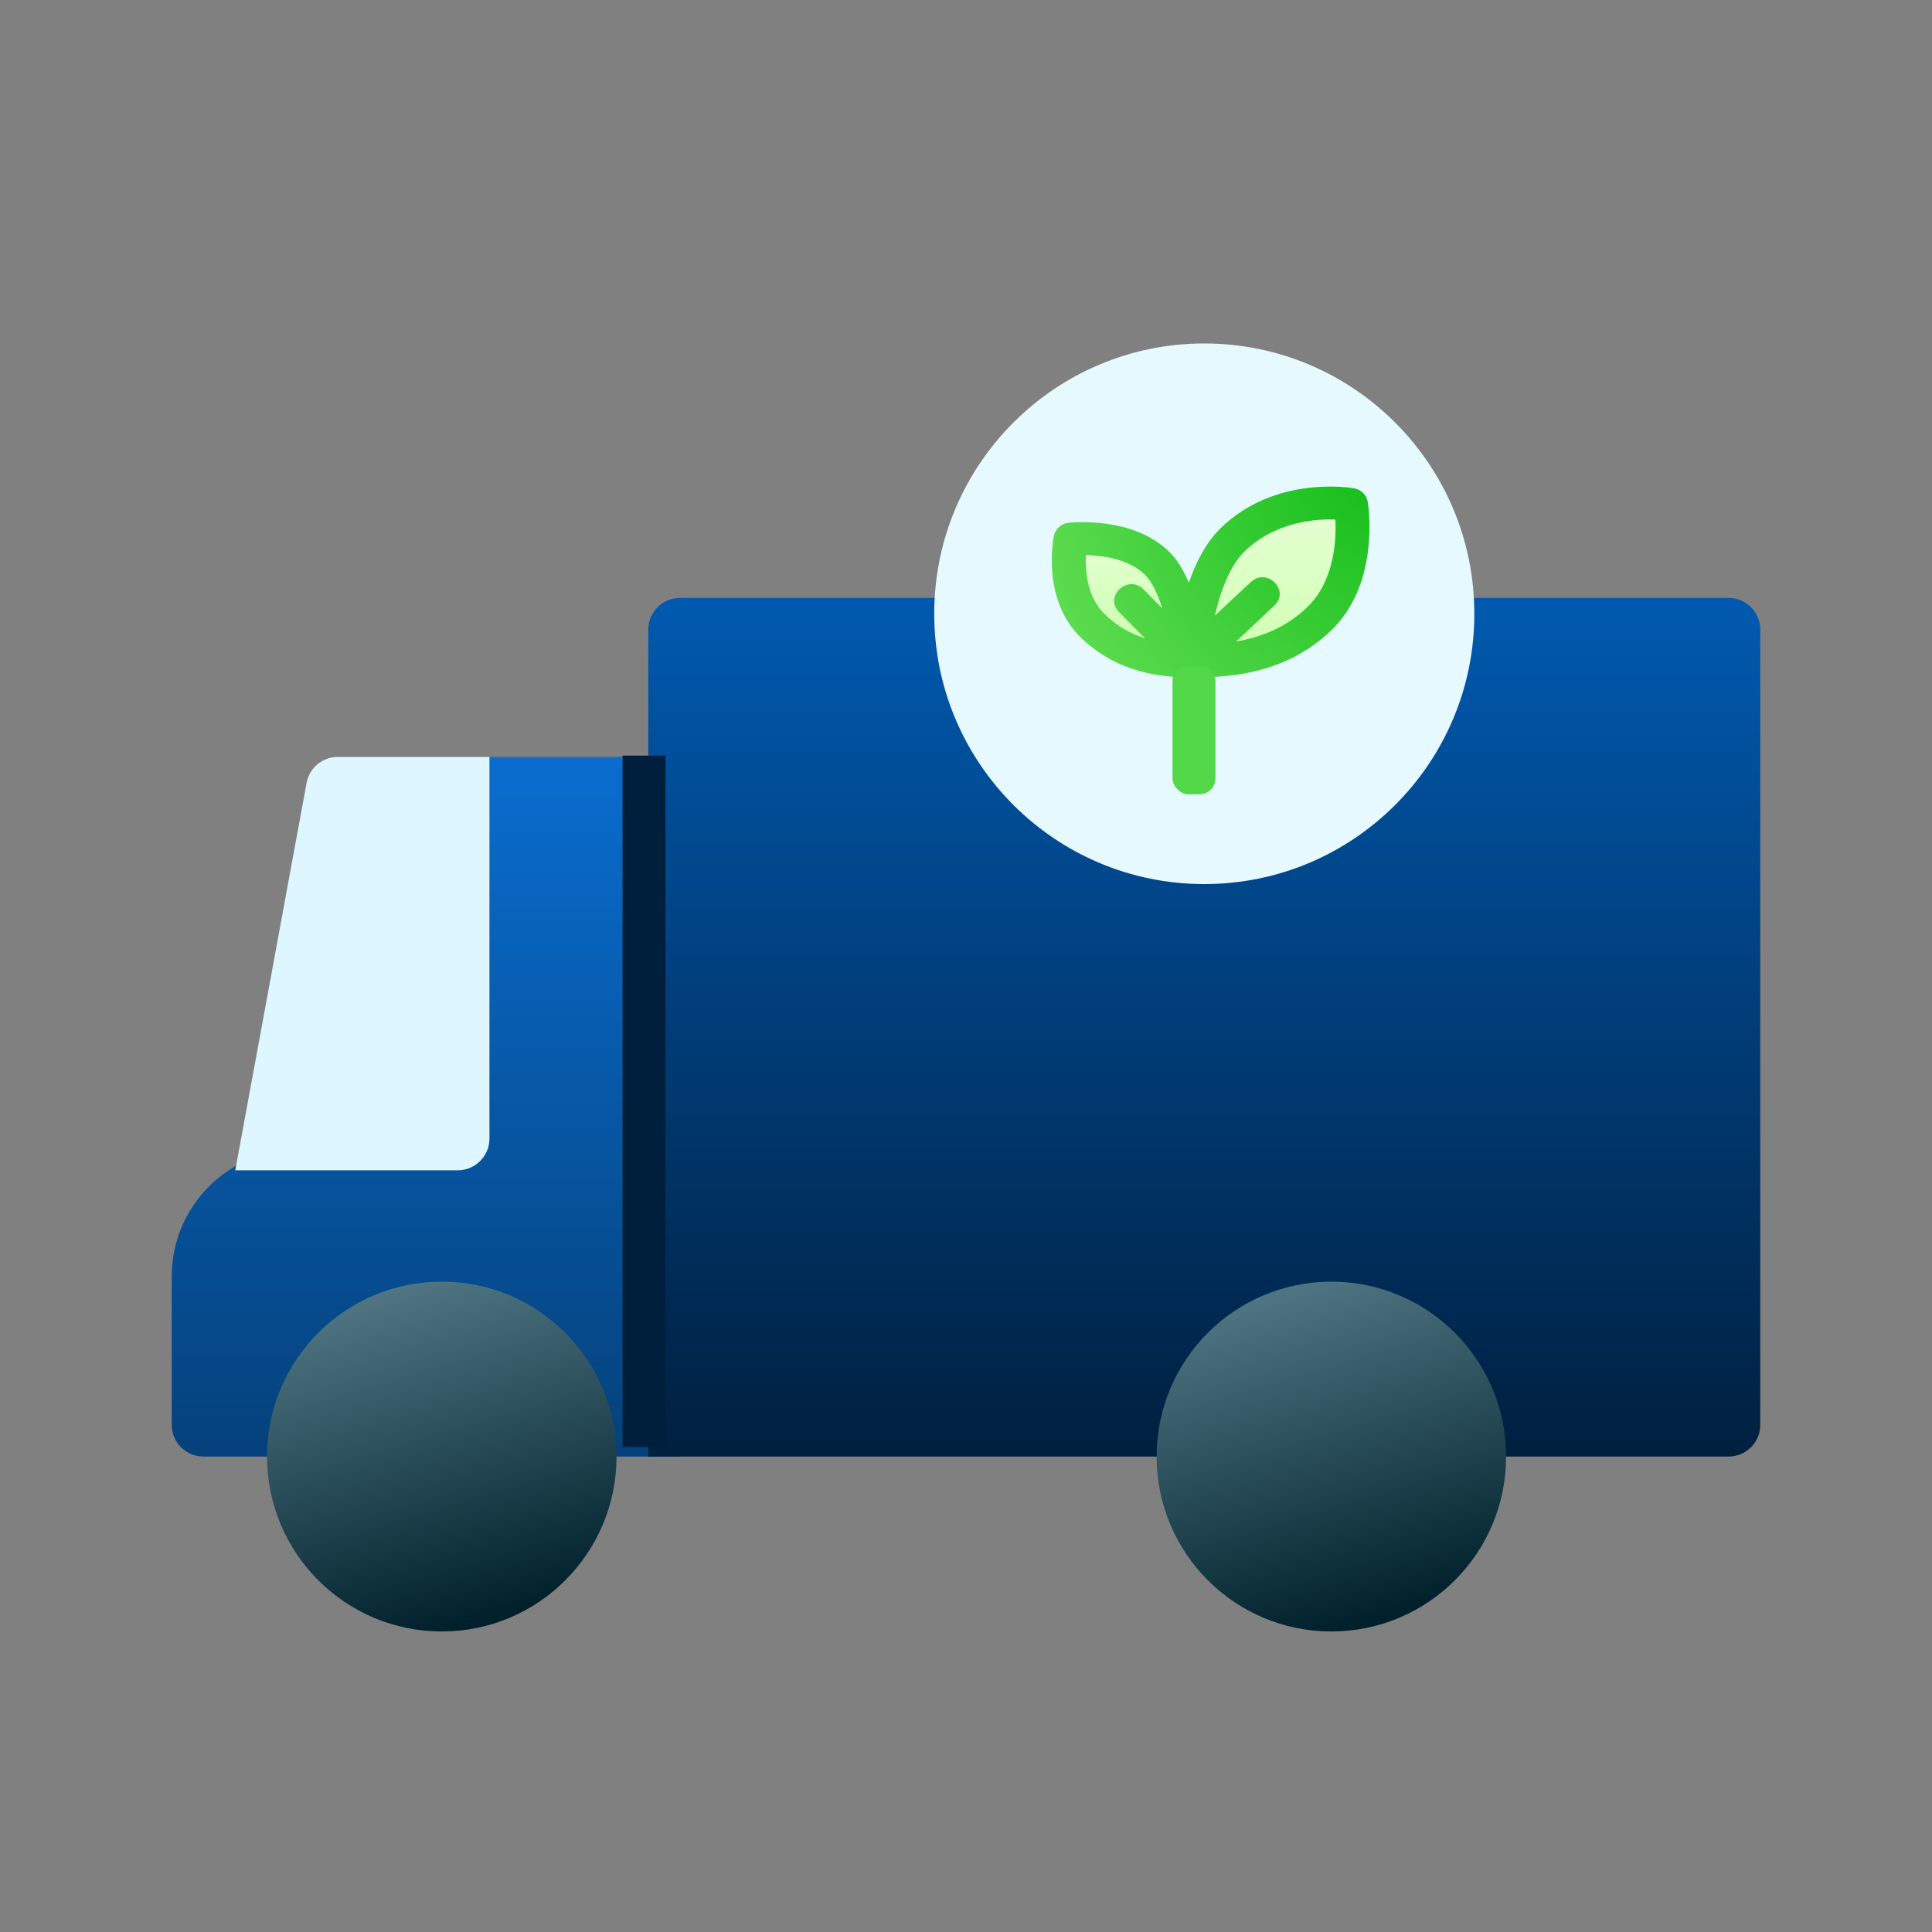 <?xml version="1.0" encoding="UTF-8"?>
<svg width="45px" height="45px" viewBox="0 0 45 45" version="1.1" xmlns="http://www.w3.org/2000/svg" xmlns:xlink="http://www.w3.org/1999/xlink">
    <rect x="0" y="0" width="45" height="45" fill="#808080" stroke="none"/>
    <title>蓝队捕碳员</title>
    <defs>
        <linearGradient x1="100%" y1="-8.575%" x2="100%" y2="138.301%" id="linearGradient-1">
            <stop stop-color="#0A71D6" offset="0%"></stop>
            <stop stop-color="#03305B" offset="100%"></stop>
        </linearGradient>
        <linearGradient x1="-17.799%" y1="-129.354%" x2="50%" y2="100%" id="linearGradient-2">
            <stop stop-color="#C2EFFF" offset="0%"></stop>
            <stop stop-color="#00212C" offset="100%"></stop>
        </linearGradient>
        <linearGradient x1="100%" y1="-5.779%" x2="100%" y2="107.684%" id="linearGradient-3">
            <stop stop-color="#015DB6" offset="0%"></stop>
            <stop stop-color="#001B36" offset="100%"></stop>
        </linearGradient>
        <linearGradient x1="50%" y1="0%" x2="50%" y2="100%" id="linearGradient-4">
            <stop stop-color="#E5FFD3" offset="0%"></stop>
            <stop stop-color="#C7FFA7" offset="100%"></stop>
        </linearGradient>
        <linearGradient x1="50%" y1="0%" x2="50%" y2="100%" id="linearGradient-5">
            <stop stop-color="#E5FFD3" offset="0%"></stop>
            <stop stop-color="#C7FFA7" offset="100%"></stop>
        </linearGradient>
        <radialGradient cx="99.727%" cy="0.914%" fx="99.727%" fy="0.914%" r="258.019%" gradientTransform="translate(0.997,0.009),scale(0.601,1),rotate(130.056),translate(-0.997,-0.009)" id="radialGradient-6">
            <stop stop-color="#15BD1A" offset="0%"></stop>
            <stop stop-color="#81EB6B" offset="100%"></stop>
        </radialGradient>
    </defs>
    <g id="页面-1" stroke="none" stroke-width="1" fill="none" fill-rule="evenodd">
        <g id="游戏界面" transform="translate(-563, -492)">
            <g id="编组-21" transform="translate(563, 492)">
                <g id="编组-20备份-2" transform="translate(4, 8)">
                    <path d="M7.378,18.768 L7.378,9.63 L11.84,9.63 L11.84,25.926 L0.74,25.926 C0.331,25.926 1.6107248e-16,25.595 0,25.186 L0,21.728 C1.01940318e-13,20.093 1.325,18.768 2.96,18.768 L7.378,18.768 L7.378,18.768 Z" id="矩形" fill="url(#linearGradient-1)"></path>
                    <path d="M3.869,9.63 L7.4,9.63 L7.4,9.63 L7.4,18.519 C7.4,18.928 7.069,19.259 6.66,19.259 L1.48,19.259 L1.48,19.259 L3.141,10.236 C3.205,9.885 3.511,9.63 3.869,9.63 Z" id="矩形" fill="#DDF6FF"></path>
                    <ellipse id="椭圆形" fill="url(#linearGradient-2)" cx="6.29" cy="25.926" rx="4.07" ry="4.074"></ellipse>
                    <path d="M11.84,5.926 L36.26,5.926 C36.669,5.926 37,6.257 37,6.666 L37,25.186 C37,25.595 36.669,25.926 36.26,25.926 L11.1,25.926 L11.1,25.926 L11.1,6.666 C11.1,6.257 11.431,5.926 11.84,5.926 Z" id="矩形" fill="url(#linearGradient-3)"></path>
                    <ellipse id="椭圆形备份-19" fill="url(#linearGradient-2)" cx="27.01" cy="25.926" rx="4.07" ry="4.074"></ellipse>
                    <line x1="11" y1="9.6" x2="11" y2="25.704" id="路径-9" stroke="#001F3D"></line>
                    <ellipse id="椭圆形" fill="#E6F9FF" cx="24.05" cy="6.296" rx="6.29" ry="6.296"></ellipse>
                    <g id="编组-19" transform="translate(20.498, 3.333)">
                        <path d="M0.453,1.752 C0.453,1.839 0.916,3.739 2.678,3.946 C4.441,4.154 2.189,1.186 1.49,1.186 C0.79,1.186 0.453,1.666 0.453,1.752 Z" id="路径-6" fill="url(#linearGradient-4)"></path>
                        <path d="M6.708,0.448 C5.962,0.332 3.306,1.515 3.552,3.535 C3.798,5.556 6.944,2.004 7.015,1.595 C7.087,1.186 7.454,0.565 6.708,0.448 Z" id="路径-5" fill="url(#linearGradient-5)"></path>
                        <path d="M7.359,0.355 C7.332,0.195 7.205,0.069 7.04,0.04 C6.965,0.027 5.202,-0.267 3.936,0.966 C3.595,1.298 3.358,1.757 3.193,2.237 C3.076,1.965 2.93,1.716 2.749,1.533 C1.91,0.685 0.454,0.836 0.391,0.843 C0.221,0.862 0.083,0.986 0.049,1.149 C0.037,1.209 -0.242,2.628 0.677,3.517 C1.532,4.345 2.55,4.444 3.238,4.444 C3.933,4.444 5.378,4.444 6.513,3.346 C7.658,2.238 7.372,0.431 7.359,0.355 Z M1.567,2.924 L2.171,3.535 C1.852,3.434 1.531,3.263 1.235,2.977 C0.82,2.575 0.776,1.958 0.793,1.595 C1.17,1.604 1.801,1.681 2.179,2.062 C2.338,2.223 2.471,2.514 2.577,2.84 L2.138,2.396 C1.775,2.031 1.207,2.56 1.567,2.924 Z M5.955,2.806 C5.439,3.305 4.835,3.516 4.292,3.609 L5.183,2.775 C5.559,2.423 5.011,1.874 4.635,2.225 L3.798,3.007 C3.924,2.459 4.135,1.857 4.496,1.505 C5.048,0.967 5.839,0.74 6.606,0.768 C6.629,1.244 6.584,2.196 5.955,2.806 Z" id="形状" fill="url(#radialGradient-6)" fill-rule="nonzero"></path>
                    </g>
                    <rect id="矩形" fill="#52D748" x="23.31" y="7.5" width="1" height="3" rx="0.37"></rect>
                </g>
            </g>
        </g>
    </g>
</svg>